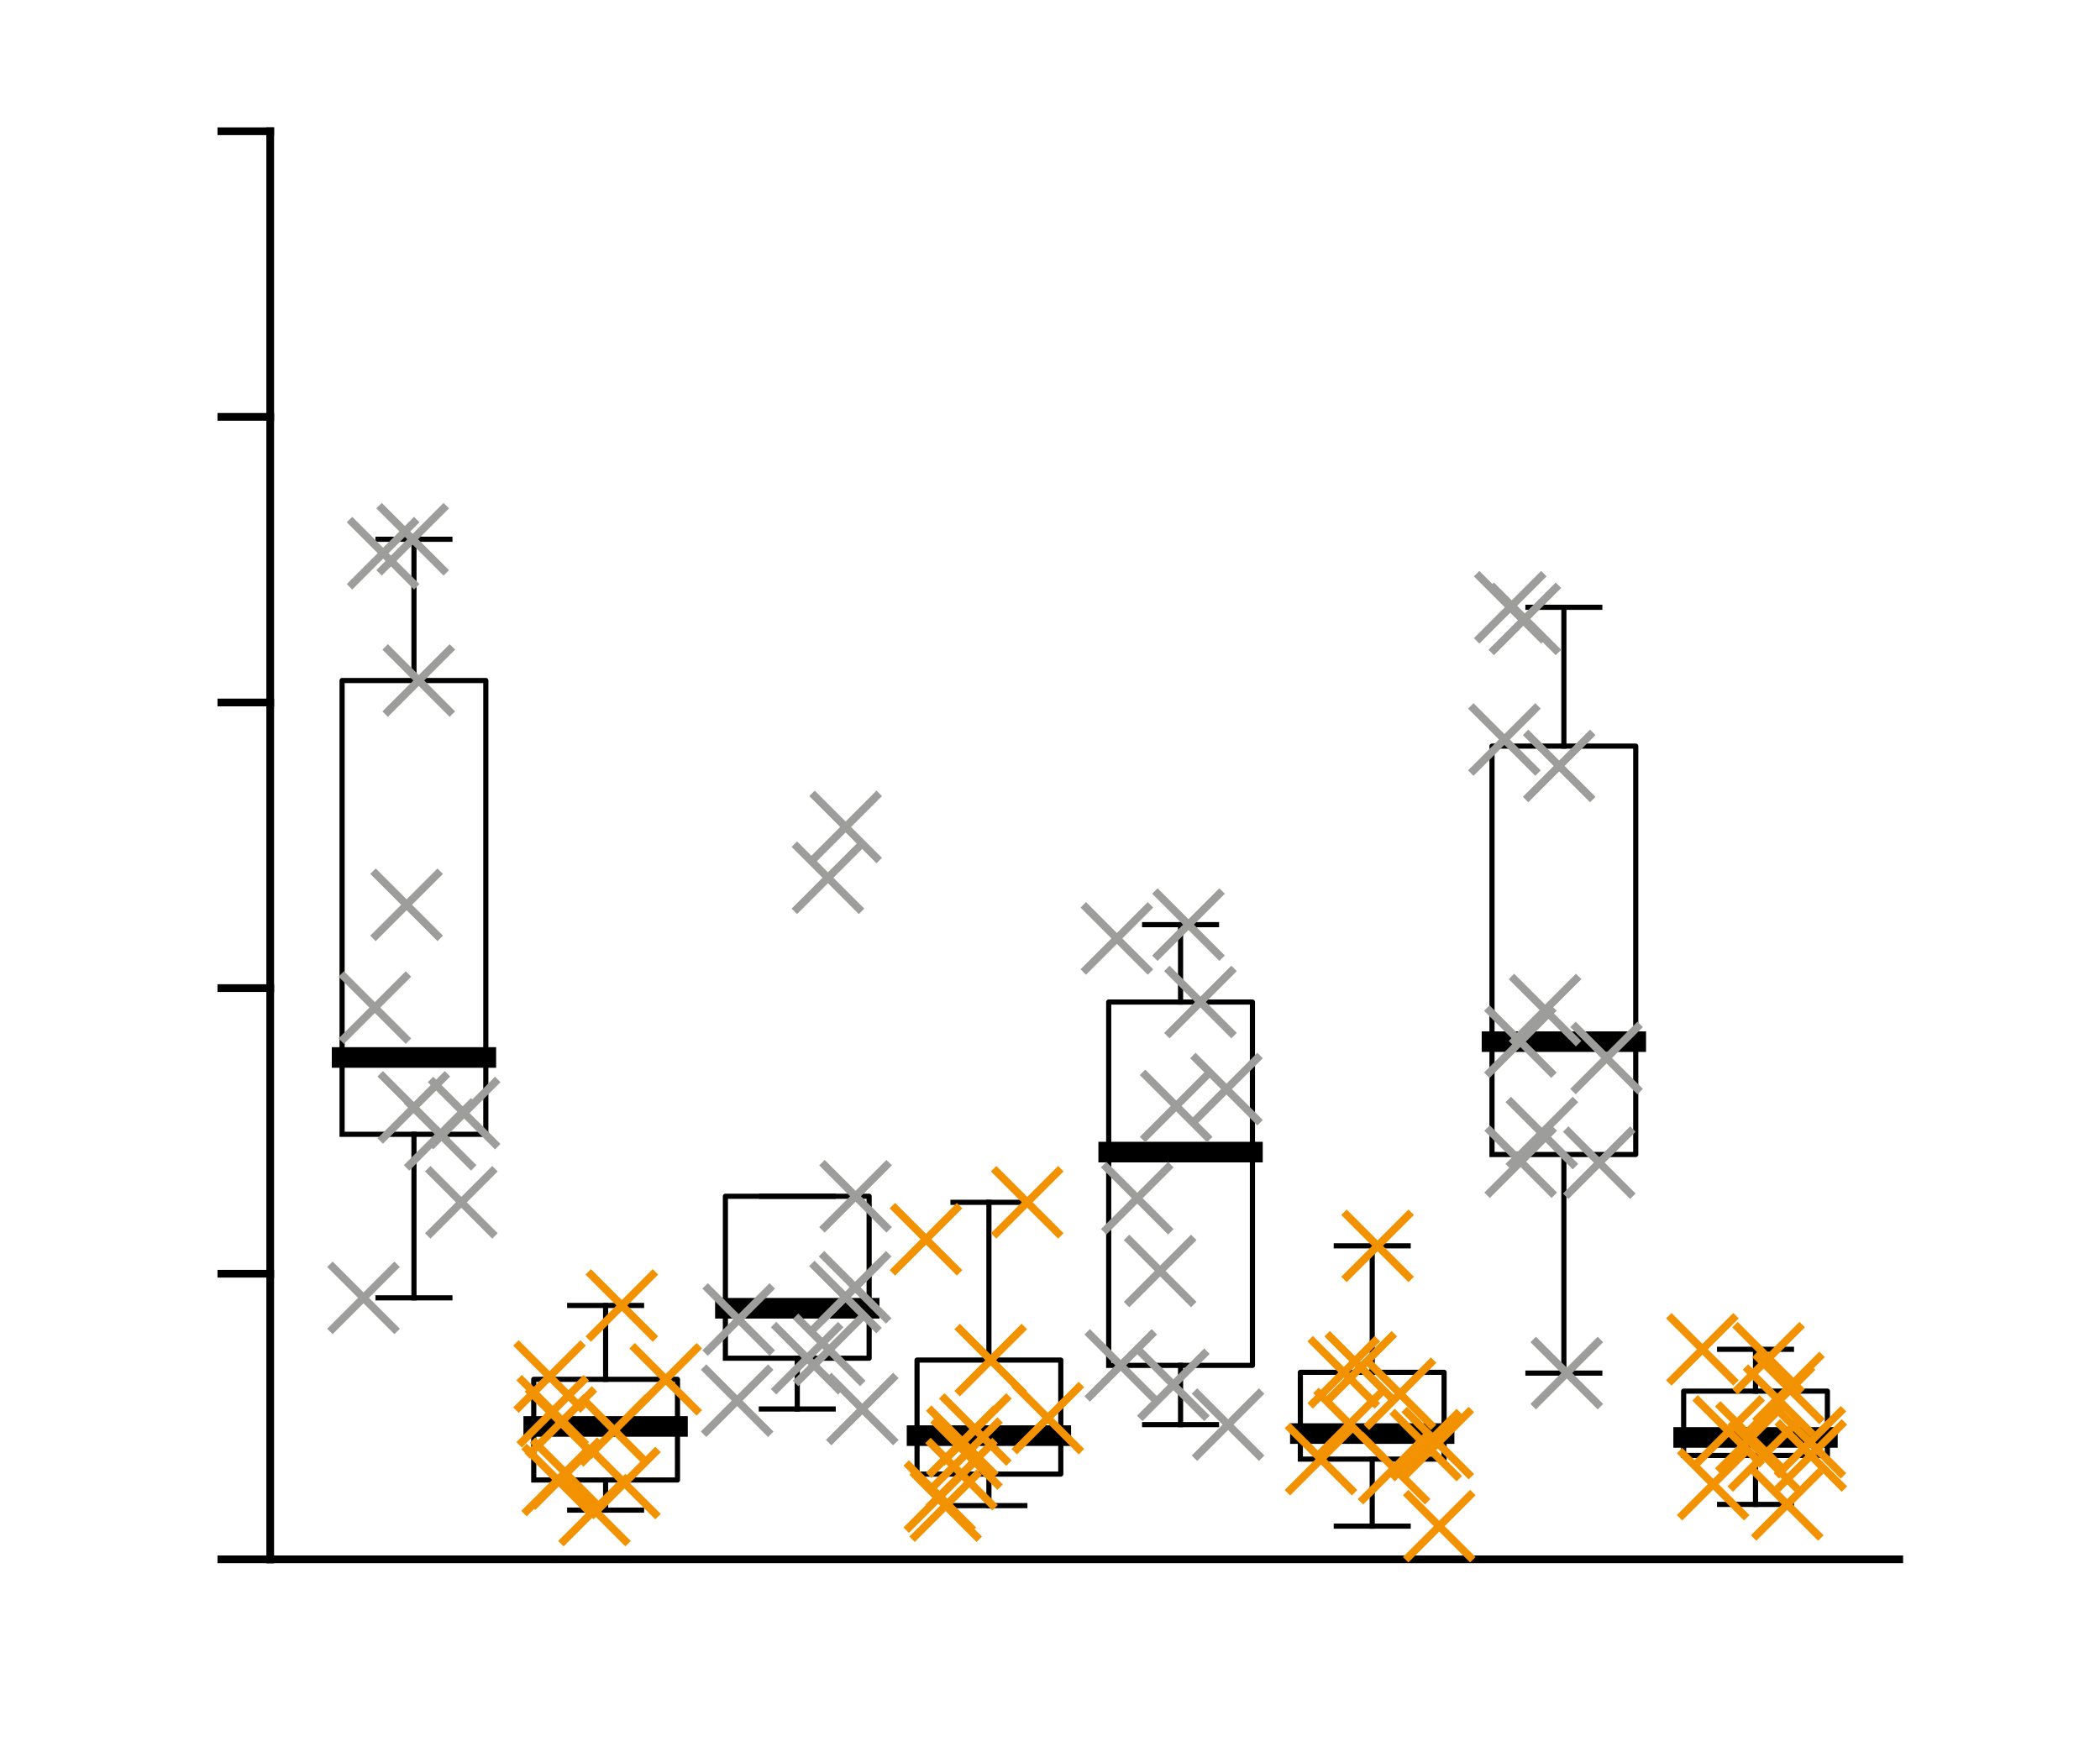 <?xml version="1.0"?>
<!DOCTYPE svg PUBLIC '-//W3C//DTD SVG 1.0//EN'
          'http://www.w3.org/TR/2001/REC-SVG-20010904/DTD/svg10.dtd'>
<svg xmlns:xlink="http://www.w3.org/1999/xlink" style="fill-opacity:1; color-rendering:auto; color-interpolation:auto; text-rendering:auto; stroke:black; stroke-linecap:square; stroke-miterlimit:10; shape-rendering:auto; stroke-opacity:1; fill:black; stroke-dasharray:none; font-weight:normal; stroke-width:1; font-family:'Dialog'; font-style:normal; stroke-linejoin:miter; font-size:12px; stroke-dashoffset:0; image-rendering:auto;" width="272" height="227" xmlns="http://www.w3.org/2000/svg"
><rect width="100%" height="100%" fill="#333333" stroke="none"/><!--Generated by the Batik Graphics2D SVG Generator--><defs id="genericDefs"
  /><g
  ><defs id="defs1"
    ><clipPath clipPathUnits="userSpaceOnUse" id="clipPath1"
      ><path d="M0 0 L272 0 L272 227 L0 227 L0 0 Z"
      /></clipPath
    ></defs
    ><g style="fill:white; stroke:white;"
    ><rect x="0" y="0" width="272" style="clip-path:url(#clipPath1); stroke:none;" height="227"
    /></g
    ><g style="fill:white; text-rendering:optimizeSpeed; color-rendering:optimizeSpeed; image-rendering:optimizeSpeed; shape-rendering:crispEdges; stroke:white; color-interpolation:sRGB;"
    ><rect x="0" width="272" height="227" y="0" style="stroke:none;"
      /><path style="stroke:none;" d="M35 202 L246 202 L246 17 L35 17 Z"
    /></g
    ><g style="text-rendering:geometricPrecision; color-interpolation:linearRGB; color-rendering:optimizeQuality; image-rendering:optimizeQuality; stroke-linejoin:round;"
    ><line y2="202" style="fill:none;" x1="35" x2="246" y1="202"
      /><line y2="17" style="fill:none;" x1="35" x2="35" y1="202"
      /><line y2="202" style="fill:none;" x1="35" x2="28.67" y1="202"
      /><line y2="165" style="fill:none;" x1="35" x2="28.67" y1="165"
      /><line y2="128" style="fill:none;" x1="35" x2="28.67" y1="128"
      /><line y2="91" style="fill:none;" x1="35" x2="28.67" y1="91"
      /><line y2="54" style="fill:none;" x1="35" x2="28.67" y1="54"
      /><line y2="17" style="fill:none;" x1="35" x2="28.67" y1="17"
      /><line x1="53.618" x2="53.618" y1="88.154" style="stroke-linecap:butt; fill:none; stroke-width:0.667;" y2="69.857"
      /><line x1="53.618" x2="53.618" y1="168.127" style="stroke-linecap:butt; fill:none; stroke-width:0.667;" y2="146.94"
      /><line x1="48.963" x2="58.272" y1="69.857" style="stroke-linecap:butt; fill:none; stroke-width:0.667;" y2="69.857"
      /><line x1="48.963" x2="58.272" y1="168.127" style="stroke-linecap:butt; fill:none; stroke-width:0.667;" y2="168.127"
      /><path d="M44.309 146.94 L44.309 88.154 L62.926 88.154 L62.926 146.94 L44.309 146.94" style="fill:none; stroke-width:0.667; fill-rule:evenodd; stroke-linecap:butt;"
      /><line x1="44.309" x2="62.926" y1="136.989" style="stroke-linecap:butt; fill:none; stroke-width:2.667;" y2="136.989"
      /><line x1="78.441" x2="78.441" y1="178.681" style="stroke-linecap:butt; fill:none; stroke-width:0.667;" y2="169.111"
      /><line x1="78.441" x2="78.441" y1="195.621" style="stroke-linecap:butt; fill:none; stroke-width:0.667;" y2="191.722"
      /><line x1="73.787" x2="83.096" y1="169.111" style="stroke-linecap:butt; fill:none; stroke-width:0.667;" y2="169.111"
      /><line x1="73.787" x2="83.096" y1="195.621" style="stroke-linecap:butt; fill:none; stroke-width:0.667;" y2="195.621"
      /><path d="M69.132 191.722 L69.132 178.681 L87.75 178.681 L87.75 191.722 L69.132 191.722" style="fill:none; stroke-width:0.667; fill-rule:evenodd; stroke-linecap:butt;"
      /><line x1="69.132" x2="87.75" y1="184.787" style="stroke-linecap:butt; fill:none; stroke-width:2.667;" y2="184.787"
      /><line x1="103.265" x2="103.265" y1="154.966" style="stroke-linecap:butt; fill:none; stroke-width:0.667;" y2="154.966"
      /><line x1="103.265" x2="103.265" y1="182.526" style="stroke-linecap:butt; fill:none; stroke-width:0.667;" y2="175.944"
      /><line x1="98.61" x2="107.919" y1="154.966" style="stroke-linecap:butt; fill:none; stroke-width:0.667;" y2="154.966"
      /><line x1="98.61" x2="107.919" y1="182.526" style="stroke-linecap:butt; fill:none; stroke-width:0.667;" y2="182.526"
      /><path d="M93.956 175.944 L93.956 154.966 L112.573 154.966 L112.573 175.944 L93.956 175.944" style="fill:none; stroke-width:0.667; fill-rule:evenodd; stroke-linecap:butt;"
      /><line x1="93.956" x2="112.573" y1="169.476" style="stroke-linecap:butt; fill:none; stroke-width:2.667;" y2="169.476"
      /><line x1="128.088" x2="128.088" y1="176.186" style="stroke-linecap:butt; fill:none; stroke-width:0.667;" y2="155.75"
      /><line x1="128.088" x2="128.088" y1="195.045" style="stroke-linecap:butt; fill:none; stroke-width:0.667;" y2="190.955"
      /><line x1="123.434" x2="132.743" y1="155.75" style="stroke-linecap:butt; fill:none; stroke-width:0.667;" y2="155.75"
      /><line x1="123.434" x2="132.743" y1="195.045" style="stroke-linecap:butt; fill:none; stroke-width:0.667;" y2="195.045"
      /><path d="M118.779 190.955 L118.779 176.186 L137.397 176.186 L137.397 190.955 L118.779 190.955" style="fill:none; stroke-width:0.667; fill-rule:evenodd; stroke-linecap:butt;"
      /><line x1="118.779" x2="137.397" y1="185.973" style="stroke-linecap:butt; fill:none; stroke-width:2.667;" y2="185.973"
      /><line x1="152.912" x2="152.912" y1="129.805" style="stroke-linecap:butt; fill:none; stroke-width:0.667;" y2="119.778"
      /><line x1="152.912" x2="152.912" y1="184.547" style="stroke-linecap:butt; fill:none; stroke-width:0.667;" y2="176.876"
      /><line x1="148.257" x2="157.566" y1="119.778" style="stroke-linecap:butt; fill:none; stroke-width:0.667;" y2="119.778"
      /><line x1="148.257" x2="157.566" y1="184.547" style="stroke-linecap:butt; fill:none; stroke-width:0.667;" y2="184.547"
      /><path d="M143.603 176.876 L143.603 129.805 L162.221 129.805 L162.221 176.876 L143.603 176.876" style="fill:none; stroke-width:0.667; fill-rule:evenodd; stroke-linecap:butt;"
      /><line x1="143.603" x2="162.221" y1="149.244" style="stroke-linecap:butt; fill:none; stroke-width:2.667;" y2="149.244"
      /><line x1="177.735" x2="177.735" y1="177.774" style="stroke-linecap:butt; fill:none; stroke-width:0.667;" y2="161.39"
      /><line x1="177.735" x2="177.735" y1="197.698" style="stroke-linecap:butt; fill:none; stroke-width:0.667;" y2="189.018"
      /><line x1="173.081" x2="182.39" y1="161.39" style="stroke-linecap:butt; fill:none; stroke-width:0.667;" y2="161.39"
      /><line x1="173.081" x2="182.39" y1="197.698" style="stroke-linecap:butt; fill:none; stroke-width:0.667;" y2="197.698"
      /><path d="M168.427 189.018 L168.427 177.774 L187.044 177.774 L187.044 189.018 L168.427 189.018" style="fill:none; stroke-width:0.667; fill-rule:evenodd; stroke-linecap:butt;"
      /><line x1="168.427" x2="187.044" y1="185.708" style="stroke-linecap:butt; fill:none; stroke-width:2.667;" y2="185.708"
      /><line x1="202.559" x2="202.559" y1="96.653" style="stroke-linecap:butt; fill:none; stroke-width:0.667;" y2="78.667"
      /><line x1="202.559" x2="202.559" y1="177.87" style="stroke-linecap:butt; fill:none; stroke-width:0.667;" y2="149.555"
      /><line x1="197.904" x2="207.213" y1="78.667" style="stroke-linecap:butt; fill:none; stroke-width:0.667;" y2="78.667"
      /><line x1="197.904" x2="207.213" y1="177.87" style="stroke-linecap:butt; fill:none; stroke-width:0.667;" y2="177.87"
      /><path d="M193.25 149.555 L193.25 96.653 L211.868 96.653 L211.868 149.555 L193.25 149.555" style="fill:none; stroke-width:0.667; fill-rule:evenodd; stroke-linecap:butt;"
      /><line x1="193.25" x2="211.868" y1="134.938" style="stroke-linecap:butt; fill:none; stroke-width:2.667;" y2="134.938"
      /><line x1="227.382" x2="227.382" y1="180.211" style="stroke-linecap:butt; fill:none; stroke-width:0.667;" y2="174.794"
      /><line x1="227.382" x2="227.382" y1="194.885" style="stroke-linecap:butt; fill:none; stroke-width:0.667;" y2="188.546"
      /><line x1="222.728" x2="232.037" y1="174.794" style="stroke-linecap:butt; fill:none; stroke-width:0.667;" y2="174.794"
      /><line x1="222.728" x2="232.037" y1="194.885" style="stroke-linecap:butt; fill:none; stroke-width:0.667;" y2="194.885"
      /><path d="M218.073 188.546 L218.073 180.211 L236.691 180.211 L236.691 188.546 L218.073 188.546" style="fill:none; stroke-width:0.667; fill-rule:evenodd; stroke-linecap:butt;"
      /><line x1="218.073" x2="236.691" y1="186.207" style="stroke-linecap:butt; fill:none; stroke-width:2.667;" y2="186.207"
    /></g
    ><g transform="translate(57.009,146.94)" style="stroke-linecap:butt; fill:rgb(157,157,156); text-rendering:geometricPrecision; color-rendering:optimizeQuality; image-rendering:optimizeQuality; color-interpolation:linearRGB; stroke:rgb(157,157,156);"
    ><path style="fill:none;" d="M-4 -4 L4 4 M-4 4 L4 -4"
      /><path d="M-4 -4 L4 4 M-4 4 L4 -4" style="fill:none;" transform="translate(-3.407,-3.485)"
      /><path d="M-4 -4 L4 4 M-4 4 L4 -4" style="fill:none;" transform="translate(-2.769,-58.787)"
      /><path d="M-4 -4 L4 4 M-4 4 L4 -4" style="fill:none;" transform="translate(-4.344,-29.732)"
      /><path d="M-4 -4 L4 4 M-4 4 L4 -4" style="fill:none;" transform="translate(-9.926,21.186)"
      /><path d="M-4 -4 L4 4 M-4 4 L4 -4" style="fill:none;" transform="translate(-3.559,-77.083)"
      /><path d="M-4 -4 L4 4 M-4 4 L4 -4" style="fill:none;" transform="translate(2.743,8.809)"
      /><path d="M-4 -4 L4 4 M-4 4 L4 -4" style="fill:none;" transform="translate(3.106,-2.753)"
      /><path d="M-4 -4 L4 4 M-4 4 L4 -4" style="fill:none;" transform="translate(-7.383,-75.281)"
      /><path d="M-4 -4 L4 4 M-4 4 L4 -4" style="fill:none;" transform="translate(-8.457,-16.418)"
      /><path d="M-4 -4 L4 4 M-4 4 L4 -4" style="fill:none; stroke:rgb(243,146,0);" transform="translate(22.561,38.358)"
      /><path d="M-4 -4 L4 4 M-4 4 L4 -4" style="fill:none; stroke:rgb(243,146,0);" transform="translate(23.87,45.174)"
      /><path d="M-4 -4 L4 4 M-4 4 L4 -4" style="fill:none; stroke:rgb(243,146,0);" transform="translate(19.991,48.68)"
      /><path d="M-4 -4 L4 4 M-4 4 L4 -4" style="fill:none; stroke:rgb(243,146,0);" transform="translate(16.323,43.959)"
      /><path d="M-4 -4 L4 4 M-4 4 L4 -4" style="fill:none; stroke:rgb(243,146,0);" transform="translate(29.216,31.74)"
      /><path d="M-4 -4 L4 4 M-4 4 L4 -4" style="fill:none; stroke:rgb(243,146,0);" transform="translate(14.17,31.38)"
      /><path d="M-4 -4 L4 4 M-4 4 L4 -4" style="fill:none; stroke:rgb(243,146,0);" transform="translate(14.581,35.874)"
      /><path d="M-4 -4 L4 4 M-4 4 L4 -4" style="fill:none; stroke:rgb(243,146,0);" transform="translate(15.212,44.782)"
      /><path d="M-4 -4 L4 4 M-4 4 L4 -4" style="fill:none; stroke:rgb(243,146,0);" transform="translate(15.636,37.335)"
      /><path d="M-4 -4 L4 4 M-4 4 L4 -4" style="fill:none; stroke:rgb(243,146,0);" transform="translate(23.534,22.171)"
      /><path d="M-4 -4 L4 4 M-4 4 L4 -4" style="fill:none;" transform="translate(47.537,29.003)"
      /><path d="M-4 -4 L4 4 M-4 4 L4 -4" style="fill:none;" transform="translate(38.472,34.504)"
      /><path d="M-4 -4 L4 4 M-4 4 L4 -4" style="fill:none;" transform="translate(53.749,19.821)"
      /><path d="M-4 -4 L4 4 M-4 4 L4 -4" style="fill:none;" transform="translate(50.229,-33.236)"
      /><path d="M-4 -4 L4 4 M-4 4 L4 -4" style="fill:none;" transform="translate(50.389,27.926)"
      /><path d="M-4 -4 L4 4 M-4 4 L4 -4" style="fill:none;" transform="translate(38.669,23.991)"
      /><path d="M-4 -4 L4 4 M-4 4 L4 -4" style="fill:none;" transform="translate(52.519,-39.812)"
      /><path d="M-4 -4 L4 4 M-4 4 L4 -4" style="fill:none;" transform="translate(53.804,8.026)"
      /><path d="M-4 -4 L4 4 M-4 4 L4 -4" style="fill:none;" transform="translate(54.673,35.586)"
      /><path d="M-4 -4 L4 4 M-4 4 L4 -4" style="fill:none;" transform="translate(52.493,21.08)"
      /><path d="M-4 -4 L4 4 M-4 4 L4 -4" style="fill:none; stroke:rgb(243,146,0);" transform="translate(76.041,8.809)"
      /><path d="M-4 -4 L4 4 M-4 4 L4 -4" style="fill:none; stroke:rgb(243,146,0);" transform="translate(71.312,29.246)"
      /><path d="M-4 -4 L4 4 M-4 4 L4 -4" style="fill:none; stroke:rgb(243,146,0);" transform="translate(65.477,48.105)"
      /><path d="M-4 -4 L4 4 M-4 4 L4 -4" style="fill:none; stroke:rgb(243,146,0);" transform="translate(69.317,38.241)"
      /><path d="M-4 -4 L4 4 M-4 4 L4 -4" style="fill:none; stroke:rgb(243,146,0);" transform="translate(64.718,46.928)"
      /><path d="M-4 -4 L4 4 M-4 4 L4 -4" style="fill:none; stroke:rgb(243,146,0);" transform="translate(62.928,13.594)"
      /><path d="M-4 -4 L4 4 M-4 4 L4 -4" style="fill:none; stroke:rgb(243,146,0);" transform="translate(78.71,36.763)"
      /><path d="M-4 -4 L4 4 M-4 4 L4 -4" style="fill:none; stroke:rgb(243,146,0);" transform="translate(67.627,39.824)"
      /><path d="M-4 -4 L4 4 M-4 4 L4 -4" style="fill:none; stroke:rgb(243,146,0);" transform="translate(67.526,44.015)"
      /><path d="M-4 -4 L4 4 M-4 4 L4 -4" style="fill:none; stroke:rgb(243,146,0);" transform="translate(68.176,41.356)"
      /><path d="M-4 -4 L4 4 M-4 4 L4 -4" style="fill:none;" transform="translate(95.331,-3.671)"
      /><path d="M-4 -4 L4 4 M-4 4 L4 -4" style="fill:none;" transform="translate(98.478,-17.136)"
      /><path d="M-4 -4 L4 4 M-4 4 L4 -4" style="fill:none;" transform="translate(87.653,-25.375)"
      /><path d="M-4 -4 L4 4 M-4 4 L4 -4" style="fill:none;" transform="translate(101.849,-5.855)"
      /><path d="M-4 -4 L4 4 M-4 4 L4 -4" style="fill:none;" transform="translate(96.929,-27.163)"
      /><path d="M-4 -4 L4 4 M-4 4 L4 -4" style="fill:none;" transform="translate(102.056,37.607)"
      /><path d="M-4 -4 L4 4 M-4 4 L4 -4" style="fill:none;" transform="translate(93.26,17.704)"
      /><path d="M-4 -4 L4 4 M-4 4 L4 -4" style="fill:none;" transform="translate(94.965,32.448)"
      /><path d="M-4 -4 L4 4 M-4 4 L4 -4" style="fill:none;" transform="translate(88.157,29.936)"
      /><path d="M-4 -4 L4 4 M-4 4 L4 -4" style="fill:none;" transform="translate(90.292,8.278)"
      /><path d="M-4 -4 L4 4 M-4 4 L4 -4" style="fill:none; stroke:rgb(243,146,0);" transform="translate(123.555,43.251)"
      /><path d="M-4 -4 L4 4 M-4 4 L4 -4" style="fill:none; stroke:rgb(243,146,0);" transform="translate(117.787,37.533)"
      /><path d="M-4 -4 L4 4 M-4 4 L4 -4" style="fill:none; stroke:rgb(243,146,0);" transform="translate(127.651,40.26)"
      /><path d="M-4 -4 L4 4 M-4 4 L4 -4" style="fill:none; stroke:rgb(243,146,0);" transform="translate(114.091,42.077)"
      /><path d="M-4 -4 L4 4 M-4 4 L4 -4" style="fill:none; stroke:rgb(243,146,0);" transform="translate(129.213,40.001)"
      /><path d="M-4 -4 L4 4 M-4 4 L4 -4" style="fill:none; stroke:rgb(243,146,0);" transform="translate(121.421,14.45)"
      /><path d="M-4 -4 L4 4 M-4 4 L4 -4" style="fill:none; stroke:rgb(243,146,0);" transform="translate(124.322,33.61)"
      /><path d="M-4 -4 L4 4 M-4 4 L4 -4" style="fill:none; stroke:rgb(243,146,0);" transform="translate(129.406,50.757)"
      /><path d="M-4 -4 L4 4 M-4 4 L4 -4" style="fill:none; stroke:rgb(243,146,0);" transform="translate(117.04,30.833)"
      /><path d="M-4 -4 L4 4 M-4 4 L4 -4" style="fill:none; stroke:rgb(243,146,0);" transform="translate(119.241,30.186)"
      /><path d="M-4 -4 L4 4 M-4 4 L4 -4" style="fill:none;" transform="translate(144.939,-47.718)"
      /><path d="M-4 -4 L4 4 M-4 4 L4 -4" style="fill:none;" transform="translate(150.137,3.671)"
      /><path d="M-4 -4 L4 4 M-4 4 L4 -4" style="fill:none;" transform="translate(151.079,-9.887)"
      /><path d="M-4 -4 L4 4 M-4 4 L4 -4" style="fill:none;" transform="translate(138.603,-68.274)"
      /><path d="M-4 -4 L4 4 M-4 4 L4 -4" style="fill:none;" transform="translate(139.957,3.541)"
      /><path d="M-4 -4 L4 4 M-4 4 L4 -4" style="fill:none;" transform="translate(143.111,-16.094)"
      /><path d="M-4 -4 L4 4 M-4 4 L4 -4" style="fill:none;" transform="translate(137.847,-51.144)"
      /><path d="M-4 -4 L4 4 M-4 4 L4 -4" style="fill:none;" transform="translate(145.93,30.929)"
      /><path d="M-4 -4 L4 4 M-4 4 L4 -4" style="fill:none;" transform="translate(142.698,-0.164)"
      /><path d="M-4 -4 L4 4 M-4 4 L4 -4" style="fill:none;" transform="translate(139.914,-12.003)"
      /><path d="M-4 -4 L4 4 M-4 4 L4 -4" style="fill:none;" transform="translate(140.493,-66.77)"
      /><path d="M-4 -4 L4 4 M-4 4 L4 -4" style="fill:none; stroke:rgb(243,146,0);" transform="translate(177.414,39.896)"
      /><path d="M-4 -4 L4 4 M-4 4 L4 -4" style="fill:none; stroke:rgb(243,146,0);" transform="translate(173.421,34.504)"
      /><path d="M-4 -4 L4 4 M-4 4 L4 -4" style="fill:none; stroke:rgb(243,146,0);" transform="translate(169.826,39.267)"
      /><path d="M-4 -4 L4 4 M-4 4 L4 -4" style="fill:none; stroke:rgb(243,146,0);" transform="translate(177.535,41.605)"
      /><path d="M-4 -4 L4 4 M-4 4 L4 -4" style="fill:none; stroke:rgb(243,146,0);" transform="translate(163.493,27.854)"
      /><path d="M-4 -4 L4 4 M-4 4 L4 -4" style="fill:none; stroke:rgb(243,146,0);" transform="translate(174.64,32.859)"
      /><path d="M-4 -4 L4 4 M-4 4 L4 -4" style="fill:none; stroke:rgb(243,146,0);" transform="translate(174.479,47.944)"
      /><path d="M-4 -4 L4 4 M-4 4 L4 -4" style="fill:none; stroke:rgb(243,146,0);" transform="translate(171.448,41.605)"
      /><path d="M-4 -4 L4 4 M-4 4 L4 -4" style="fill:none; stroke:rgb(243,146,0);" transform="translate(164.886,45.323)"
      /><path d="M-4 -4 L4 4 M-4 4 L4 -4" style="fill:none; stroke:rgb(243,146,0);" transform="translate(172.063,29.003)"
      /><path d="M-4 -4 L4 4 M-4 4 L4 -4" style="fill:none; stroke:rgb(243,146,0);" transform="translate(166.897,38.492)"
    /></g
  ></g
></svg
>
